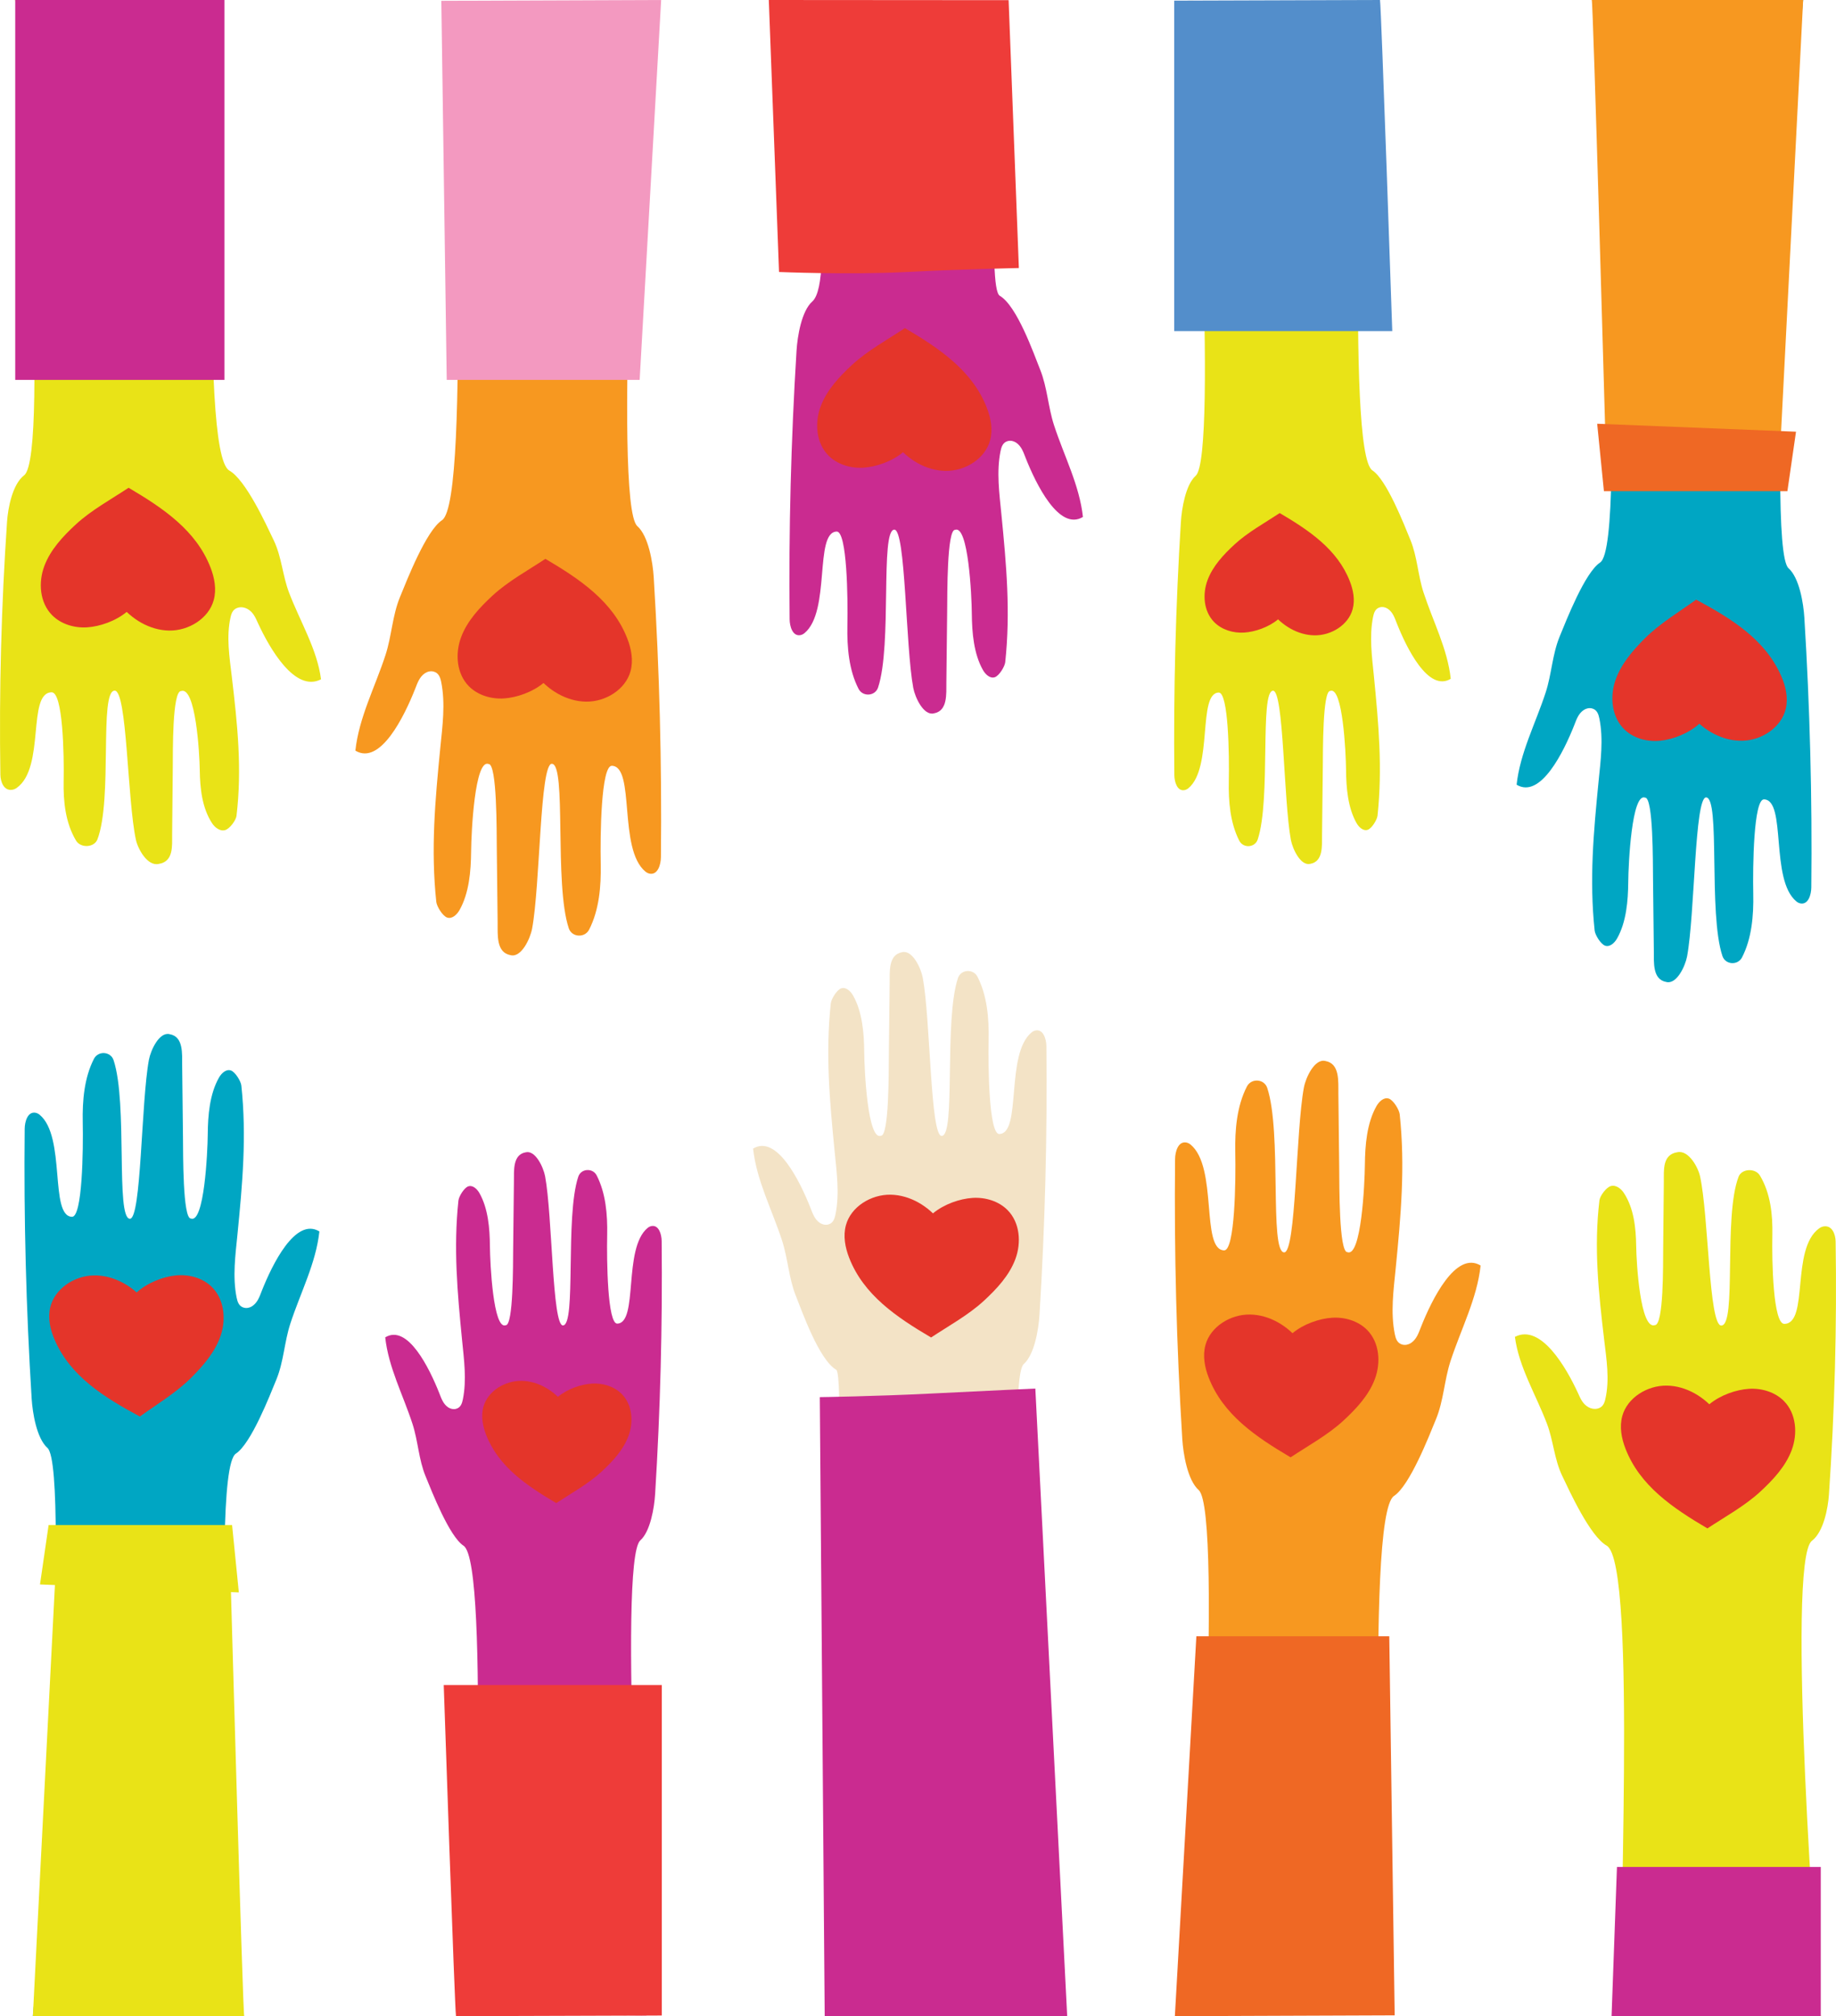 <svg xmlns="http://www.w3.org/2000/svg" width="983.88" height="1080" viewBox="0 0 983.88 1080"><g id="a"/><g id="b"><g id="c"><g id="d"><g><g><path d="M638.67 1079.56c1.9-15.95 17.01-269.54 3.69-281.37-6.02-5.35-8.31-19.53-8.8-27.45-3.09-49.88-4.38-99.87-3.86-149.85.04-4.04 1.67-9.56 5.89-8.91.9.14 1.72.56 2.42 1.13 14.73 12.15 5.35 56.29 17.97 56.68 5.81.18 6.3-37.19 5.98-52.58-.24-11.96.84-24.69 6.22-35.18 2.36-4.6 9.28-4.16 10.91.73 7.92 23.81 1.07 87.9 9.06 88.1 6.42.16 6.22-64.99 10.59-88.34 1-5.33 5.77-15.59 11.49-14.18 7.79 1.37 6.91 10.8 6.98 17.36.15 13.27.3 26.54.45 39.8.1 9-.18 45.35 4.4 45.25 7.4 2.82 9.27-36.49 9.36-46.89.09-10.4 1.05-22.26 6.22-31.37 1.37-2.41 3.96-4.9 6.63-3.99 2.41.82 5.54 5.92 5.81 8.39 3 28.13.63 54.39-2.15 82.54-1.16 11.71-2.8 23.6-.5 35.14.47 2.38 1.27 4.97 4.08 5.69 1.58.41 3.25.03 4.61-.86 3.03-2 4.09-5.39 5.34-8.54 5.73-14.46 18.63-41.03 31.98-32.95-1.91 17.72-10.52 33.98-16.14 51.21-3.35 10.28-3.65 21.04-7.76 31.05-3.78 9.22-14.06 35.61-22.51 41.16-16.07 10.56-3.93 252.76-7.36 277.35l-101 .84z" fill="#f79820"/><path d="M641.11 876.5H744.49L747.38 1079.56 629.59 1080 641.11 876.5z" fill="#ef6824"/><path d="M696.53 718.45c-6.36-8.14-16.16-14.14-26.65-14.3-10.49-.16-21.21 6.46-23.9 16.34-1.56 5.73-.43 11.87 1.72 17.41 7.7 19.87 25.25 31.75 43.91 42.74 9.37-6.19 20.04-12.04 28.26-19.62 6.95-6.42 13.62-13.55 16.9-22.32 3.28-8.77 2.5-19.54-4.14-26.28-4.75-4.82-11.92-6.98-18.75-6.55-6.84.43-15.3 3.34-21.25 8.28" fill="#e4352a"/></g><g><path d="M975.72 1080c-2.05-14.44-18.73-243.95-4.77-254.61 6.31-4.82 8.66-17.65 9.15-24.81 3.09-45.13 4.29-90.36 3.58-135.58-.06-3.66-1.79-8.65-6.21-8.08-.94.12-1.81.5-2.54 1.02-15.44 10.95-5.44 50.92-18.7 51.23-6.1.14-6.74-33.67-6.45-47.59.22-10.82-.96-22.34-6.65-31.85-2.49-4.17-9.77-3.79-11.46.63-8.25 21.52-.85 79.53-9.24 79.69-6.74.13-6.75-58.83-11.41-79.97-1.06-4.82-6.11-14.13-12.12-12.87-8.17 1.21-7.22 9.75-7.28 15.69-.11 12-.23 24.01-.35 36.01-.08 8.14.33 41.03-4.48 40.93-7.76 2.53-9.86-33.05-9.99-42.46-.13-9.41-1.18-20.15-6.63-28.4-1.45-2.19-4.18-4.44-6.98-3.63-2.53.74-5.8 5.34-6.07 7.58-3.06 25.44-.49 49.22 2.52 74.69 1.25 10.6 3.02 21.36.64 31.8-.49 2.15-1.32 4.49-4.27 5.14-1.66.37-3.42.02-4.84-.79-3.19-1.82-4.32-4.89-5.64-7.74-6.07-13.1-19.71-37.19-33.71-29.91 2.06 16.04 11.16 30.78 17.12 46.39 3.55 9.31 3.9 19.04 8.25 28.12 4 8.35 14.89 32.26 23.79 37.32 16.92 9.61 4.94 229.67 8.62 251.93l106.12.12z" fill="#e9e317"/><path d="M866.5 1000.07H975.72V1080H863.61L866.5 1000.07z" fill="#ca2b90"/><path d="M919.89 756.53c-6.36-8.14-16.16-14.14-26.65-14.3-10.49-.16-21.21 6.46-23.9 16.34-1.56 5.73-.43 11.87 1.72 17.41 7.7 19.87 25.25 31.75 43.91 42.74 9.37-6.19 20.04-12.04 28.26-19.62 6.95-6.42 13.62-13.55 16.9-22.32 3.28-8.77 2.5-19.54-4.14-26.28-4.75-4.82-11.92-6.98-18.75-6.55-6.84.43-15.3 3.34-21.25 8.28" fill="#e4352a"/></g><g><path d="M565.38 1079.78c-1.83-15.31-29.57-337.73-16.78-349.08 5.78-5.13 7.97-18.75 8.44-26.35 2.97-47.88 4.21-95.87 3.71-143.84-.04-3.88-1.61-9.17-5.65-8.55-.86.13-1.65.54-2.32 1.09-14.14 11.66-5.14 54.04-17.25 54.41-5.58.17-6.05-35.7-5.74-50.47.23-11.48-.8-23.7-5.97-33.77-2.26-4.41-8.91-3.99-10.47.7-7.61 22.86-1.03 84.37-8.7 84.57-6.16.16-5.98-62.39-10.17-84.8-.96-5.11-5.54-14.97-11.03-13.62-7.47 1.31-6.63 10.37-6.7 16.67-.14 12.74-.29 25.47-.43 38.21-.1 8.64.17 43.53-4.23 43.44-7.1 2.71-8.9-35.03-8.98-45.02-.08-9.98-1.01-21.37-5.97-30.11-1.31-2.32-3.8-4.7-6.37-3.83-2.31.79-5.32 5.69-5.57 8.06-2.88 27-.61 52.21 2.06 79.23 1.11 11.24 2.69 22.65.48 33.73-.46 2.28-1.22 4.77-3.92 5.47-1.52.39-3.12.03-4.42-.82-2.91-1.92-3.93-5.17-5.13-8.2-5.5-13.88-17.89-39.39-30.7-31.63 1.83 17.01 10.1 32.61 15.49 49.16 3.22 9.87 3.58 20.16 7.45 29.8 3.35 8.35 12.37 34.12 21.61 39.52 7.02 4.1-9.99 320.88-4.73 346.16l121.99-.13z" fill="#f3e3c6"/><path d="M439.32 748.4s29.19-.39 59.47-1.91c30.29-1.53 56.03-2.68 56.03-2.68l17.07 336.2-129.95-.09-2.62-331.52z" fill="#ca2b90"/><path d="M503.86 654.26c-6.36-8.14-16.16-14.14-26.65-14.3-10.49-.16-21.21 6.46-23.9 16.34-1.56 5.73-.43 11.87 1.72 17.41 7.7 19.87 25.25 31.75 43.91 42.74 9.37-6.19 20.04-12.04 28.26-19.62 6.95-6.42 13.62-13.55 16.9-22.32 3.28-8.77 2.5-19.54-4.14-26.28-4.75-4.82-11.92-6.98-18.75-6.55-6.84.43-15.3 3.34-21.25 8.28" fill="#e4352a"/></g><g><path d="M346.44 1079.65c-1.72-14.43-15.38-243.79-3.33-254.49 5.45-4.84 7.51-17.66 7.96-24.83 2.8-45.12 3.96-90.33 3.5-135.53-.04-3.65-1.51-8.64-5.33-8.06-.81.13-1.56.51-2.19 1.02-13.32 10.99-4.84 50.92-16.26 51.26-5.25.16-5.7-33.63-5.41-47.55.22-10.82-.76-22.33-5.62-31.82-2.13-4.16-8.4-3.76-9.87.66-7.17 21.54-.97 79.5-8.2 79.68-5.81.15-5.63-58.78-9.58-79.9-.9-4.82-5.22-14.11-10.39-12.83-7.04 1.24-6.25 9.77-6.32 15.7-.14 12-.27 24-.41 36-.09 8.14.16 41.02-3.98 40.93-6.69 2.55-8.39-33.01-8.47-42.42-.08-9.41-.95-20.13-5.62-28.37-1.24-2.18-3.58-4.43-6-3.6-2.18.74-5.01 5.36-5.25 7.59-2.71 25.44-.57 49.2 1.94 74.66 1.05 10.59 2.54 21.34.45 31.78-.43 2.15-1.15 4.49-3.69 5.15-1.43.37-2.94.03-4.17-.78-2.74-1.81-3.7-4.87-4.83-7.72-5.19-13.08-16.85-37.11-28.93-29.8 1.72 16.02 9.52 30.73 14.6 46.32 3.03 9.29 3.3 19.03 7.02 28.08 3.42 8.34 12.72 32.21 20.36 37.23 14.54 9.55 3.55 228.61 6.66 250.86l91.35.76z" fill="#ca2b90"/><path d="M237.79 902.63h116.86v177.02l-110.29.35c-.72-4.57-6.57-177.37-6.57-177.37z" fill="#ee3c39"/><path d="M302.31 751.91c-5.44-6.97-13.84-12.11-22.82-12.24-8.98-.13-18.16 5.53-20.46 13.99-1.34 4.9-.37 10.16 1.47 14.91 6.6 17.02 21.62 27.19 37.6 36.6 8.02-5.3 17.16-10.31 24.2-16.8 5.95-5.49 11.66-11.6 14.47-19.11 2.81-7.51 2.14-16.73-3.55-22.5-4.07-4.13-10.2-5.98-16.06-5.61-5.86.37-13.1 2.86-18.19 7.09" fill="#e4352a"/></g><g><g><path d="M17.6 1080c1.84-15.38 20.69-292.98 7.84-304.38-5.81-5.16-8.01-18.83-8.48-26.47-2.98-48.11-4.23-96.32-3.73-144.51.04-3.9 1.61-9.22 5.68-8.59.87.13 1.66.54 2.33 1.09 14.2 11.71 5.16 54.29 17.33 54.66 5.6.17 6.07-35.86 5.77-50.7-.24-11.54.81-23.81 6-33.92 2.27-4.43 8.95-4.01 10.52.71 7.64 22.97 1.03 84.77 8.74 84.96 6.19.16 6-62.68 10.21-85.2.96-5.14 5.56-15.04 11.08-13.68 7.51 1.32 6.66 10.42 6.73 16.74.14 12.8.29 25.59.43 38.39.1 8.68-.17 43.73 4.25 43.64 7.13 2.72 8.94-35.2 9.03-45.23.08-10.03 1.02-21.47 6-30.25 1.32-2.33 3.82-4.72 6.4-3.84 2.32.79 5.35 5.71 5.6 8.09 2.89 27.13.61 52.46-2.07 79.6-1.12 11.29-2.7 22.76-.48 33.89.46 2.29 1.22 4.79 3.94 5.49 1.52.4 3.14.03 4.44-.83 2.93-1.93 3.95-5.2 5.15-8.24 5.53-13.94 17.97-39.57 30.84-31.78-1.84 17.09-10.15 32.77-15.57 49.39-3.23 9.91-3.52 20.29-7.48 29.94-3.65 8.89-13.56 34.34-21.71 39.7-15.5 10.19 3.44 277.6.13 301.32H17.6z" fill="#00a6c3"/><path d="M130.88 1080c-.72.0-7.23-231.45-7.23-231.45l-93.99-3.99-12.05 235.44h113.27z" fill="#e9e317"/><path d="M26.05 816.91H124.37L127.99 853.01 21.43 848.75 26.05 816.91z" fill="#e9e317"/></g><path d="M77.31 696.46c-6.69-7.89-16.72-13.51-27.21-13.26-10.49.25-20.93 7.28-23.21 17.25-1.33 5.78.06 11.87 2.43 17.33 8.51 19.56 26.53 30.75 45.62 41.01 9.11-6.55 19.54-12.81 27.44-20.7 6.69-6.68 13.06-14.07 15.98-22.96 2.92-8.89 1.7-19.62-5.21-26.1-4.94-4.64-12.19-6.52-19.01-5.82-6.81.7-15.15 3.93-20.89 9.09" fill="#e4352a"/></g></g><g><path d="M345.21.44c-1.9 15.95-17.01 269.54-3.69 281.37 6.02 5.35 8.31 19.53 8.8 27.45 3.09 49.88 4.38 99.87 3.86 149.85-.04 4.04-1.67 9.56-5.89 8.91-.9-.14-1.72-.56-2.42-1.13-14.73-12.14-5.35-56.29-17.97-56.68-5.81-.18-6.3 37.19-5.98 52.58.24 11.96-.84 24.69-6.22 35.18-2.36 4.6-9.28 4.16-10.91-.73-7.92-23.81-1.07-87.9-9.06-88.1-6.42-.16-6.22 64.99-10.59 88.34-1 5.32-5.77 15.59-11.49 14.18-7.79-1.37-6.91-10.8-6.98-17.36-.15-13.27-.3-26.53-.45-39.8-.1-9 .18-45.35-4.4-45.25-7.4-2.82-9.27 36.49-9.36 46.89-.09 10.4-1.05 22.26-6.22 31.37-1.37 2.42-3.96 4.9-6.63 3.99-2.41-.82-5.54-5.92-5.81-8.39-3-28.13-.63-54.39 2.15-82.54 1.16-11.71 2.8-23.6.5-35.14-.47-2.38-1.27-4.96-4.08-5.69-1.58-.41-3.25-.03-4.61.86-3.03 2-4.09 5.39-5.34 8.54-5.73 14.46-18.63 41.04-31.98 32.95 1.91-17.72 10.52-33.98 16.14-51.21 3.35-10.28 3.65-21.04 7.76-31.05 3.78-9.22 14.06-35.61 22.51-41.16 16.07-10.56 3.93-252.76 7.36-277.35l101-.84z" fill="#f79820"/><path d="M342.78 203.5H239.39L236.5.44 354.3.0 342.78 203.5z" fill="#f399c0"/><path d="M287.35 361.55c6.36 8.14 16.16 14.14 26.65 14.3 10.49.16 21.21-6.46 23.9-16.34 1.56-5.73.43-11.87-1.72-17.41-7.7-19.87-25.25-31.75-43.91-42.74-9.37 6.19-20.04 12.04-28.26 19.62-6.95 6.42-13.62 13.55-16.9 22.32-3.28 8.77-2.5 19.54 4.14 26.28 4.75 4.82 11.92 6.98 18.75 6.55 6.84-.43 15.3-3.34 21.25-8.28" fill="#e4352a"/><path d="M8.16.0c2.05 14.44 18.73 243.95 4.77 254.61-6.31 4.82-8.66 17.65-9.15 24.81C.69 324.55-.51 369.78.2 415c.06 3.66 1.79 8.65 6.21 8.08.95-.12 1.81-.5 2.54-1.02 15.44-10.95 5.44-50.92 18.7-51.23 6.1-.14 6.74 33.67 6.45 47.59-.22 10.82.96 22.34 6.64 31.85 2.49 4.17 9.77 3.79 11.46-.63 8.25-21.52.84-79.53 9.24-79.69 6.74-.13 6.75 58.82 11.41 79.97 1.06 4.82 6.11 14.13 12.11 12.87 8.18-1.21 7.22-9.75 7.28-15.69.12-12 .23-24.01.35-36.01.08-8.14-.33-41.03 4.48-40.93 7.76-2.53 9.86 33.05 9.98 42.46.13 9.41 1.18 20.15 6.63 28.4 1.45 2.19 4.18 4.44 6.98 3.63 2.53-.74 5.8-5.34 6.07-7.58 3.06-25.44.49-49.22-2.52-74.7-1.25-10.6-3.02-21.36-.64-31.8.49-2.15 1.32-4.49 4.27-5.14 1.66-.37 3.42-.02 4.84.79 3.19 1.82 4.32 4.89 5.64 7.74 6.07 13.1 19.71 37.19 33.71 29.91-2.06-16.04-11.16-30.78-17.12-46.39-3.55-9.31-3.9-19.04-8.25-28.12-4-8.35-14.89-32.26-23.79-37.32C105.98 242.44 117.96 22.39 114.28.12L8.16.0z" fill="#e9e317"/><path d="M8.16.0h112.12v203.5H8.16z" fill="#ca2b90"/><path d="M63.99 323.47c6.36 8.14 16.16 14.14 26.65 14.3 10.49.16 21.21-6.46 23.9-16.34 1.56-5.73.43-11.87-1.72-17.41-7.7-19.87-25.25-31.75-43.91-42.74-9.37 6.19-20.04 12.04-28.26 19.62-6.95 6.41-13.62 13.55-16.9 22.32-3.28 8.77-2.5 19.54 4.14 26.28 4.75 4.82 11.92 6.98 18.75 6.55 6.84-.43 15.3-3.34 21.25-8.28" fill="#e4352a"/><path d="M431.28 35.96c1.83 15.31 16.79 114.19 4.01 125.54-5.78 5.13-7.97 18.75-8.44 26.35-2.97 47.89-4.21 95.87-3.71 143.84.04 3.88 1.61 9.17 5.65 8.55.86-.13 1.65-.54 2.32-1.09 14.14-11.66 5.14-54.04 17.25-54.41 5.58-.17 6.05 35.7 5.74 50.47-.23 11.48.8 23.7 5.97 33.77 2.26 4.41 8.91 3.99 10.47-.7 7.61-22.86 1.03-84.37 8.7-84.57 6.16-.16 5.97 62.38 10.17 84.8.96 5.11 5.54 14.97 11.03 13.62 7.47-1.31 6.63-10.37 6.7-16.67.14-12.74.29-25.47.43-38.21.1-8.64-.17-43.53 4.23-43.44 7.1-2.71 8.9 35.03 8.98 45.01.09 9.98 1.01 21.37 5.97 30.11 1.31 2.32 3.8 4.7 6.37 3.83 2.31-.79 5.32-5.69 5.57-8.06 2.88-27 .61-52.21-2.06-79.23-1.11-11.24-2.69-22.65-.48-33.73.46-2.28 1.22-4.77 3.92-5.47 1.52-.39 3.12-.03 4.42.82 2.91 1.92 3.93 5.17 5.13 8.2 5.5 13.88 17.88 39.39 30.7 31.63-1.83-17.01-10.1-32.62-15.49-49.16-3.21-9.87-3.58-20.16-7.45-29.8-3.35-8.35-12.37-34.12-21.61-39.51-7.02-4.1.78-97.97-4.47-123.25l-100.01.76z" fill="#ca2b90"/><path d="M545.99 143.57s-30.62.64-60.9 2.16c-30.28 1.53-67.62-.03-67.62-.03L411.99.0 540.5.09l5.49 143.48z" fill="#ee3c39"/><path d="M480.02 237.95c6.36 8.14 16.16 14.14 26.65 14.3 10.49.16 21.21-6.46 23.9-16.34 1.56-5.73.43-11.87-1.72-17.41-7.7-19.87-25.25-31.75-43.91-42.74-9.37 6.19-20.04 12.04-28.26 19.62-6.95 6.42-13.62 13.55-16.9 22.32-3.28 8.77-2.5 19.54 4.14 26.28 4.75 4.82 11.92 6.98 18.75 6.55 6.84-.43 15.3-3.34 21.25-8.28" fill="#e4352a"/><g><path d="M637.44.35c1.72 14.43 15.38 243.79 3.33 254.49-5.45 4.84-7.51 17.66-7.96 24.83-2.8 45.12-3.97 90.33-3.5 135.53.04 3.66 1.51 8.64 5.32 8.06.81-.12 1.56-.51 2.19-1.02 13.32-10.98 4.84-50.92 16.26-51.26 5.25-.16 5.7 33.63 5.41 47.55-.22 10.82.76 22.33 5.62 31.82 2.13 4.16 8.4 3.76 9.87-.66 7.17-21.54.97-79.5 8.2-79.69 5.81-.15 5.63 58.78 9.58 79.9.9 4.82 5.22 14.1 10.39 12.83 7.04-1.24 6.25-9.77 6.31-15.7.14-12 .27-24 .41-36 .09-8.14-.16-41.02 3.98-40.93 6.69-2.55 8.39 33.01 8.47 42.42.08 9.41.95 20.13 5.62 28.37 1.24 2.18 3.58 4.43 6 3.6 2.18-.74 5.01-5.36 5.25-7.59 2.71-25.44.57-49.2-1.94-74.66-1.05-10.59-2.54-21.34-.45-31.78.43-2.15 1.15-4.49 3.69-5.15 1.43-.37 2.94-.03 4.17.78 2.74 1.81 3.7 4.87 4.83 7.72 5.19 13.08 16.85 37.12 28.93 29.8-1.72-16.02-9.52-30.73-14.6-46.32-3.03-9.3-3.3-19.03-7.02-28.08-3.42-8.34-12.72-32.21-20.36-37.23-14.54-9.55-3.55-228.61-6.66-250.86l-91.35-.76z" fill="#e9e317"/><path d="M746.09 177.37H629.23V.35L739.52.0c.72 4.58 6.57 177.37 6.57 177.37z" fill="#538ecb"/><path d="M681.57 328.09c5.44 6.97 13.84 12.11 22.82 12.24 8.98.13 18.16-5.53 20.46-13.99 1.34-4.9.37-10.16-1.47-14.91-6.6-17.02-21.62-27.19-37.6-36.6-8.02 5.3-17.16 10.31-24.2 16.8-5.95 5.49-11.66 11.6-14.47 19.11s-2.14 16.73 3.55 22.5c4.07 4.13 10.2 5.98 16.06 5.61 5.85-.37 13.1-2.86 18.19-7.09" fill="#e4352a"/></g><g><g><path d="M966.28.0c-1.84 15.38-20.69 292.98-7.84 304.38 5.81 5.16 8.01 18.83 8.48 26.47 2.98 48.11 4.23 96.32 3.73 144.51-.04 3.9-1.61 9.22-5.68 8.59-.87-.13-1.66-.54-2.33-1.09-14.2-11.71-5.16-54.29-17.33-54.66-5.6-.17-6.07 35.86-5.77 50.7.24 11.54-.81 23.81-6 33.92-2.27 4.43-8.95 4.01-10.52-.71-7.64-22.97-1.03-84.77-8.74-84.96-6.19-.16-6 62.68-10.21 85.2-.96 5.14-5.56 15.04-11.08 13.68-7.51-1.32-6.66-10.42-6.73-16.74-.14-12.8-.29-25.59-.43-38.39-.1-8.68.17-43.73-4.25-43.64-7.13-2.72-8.94 35.2-9.03 45.22-.09 10.03-1.02 21.47-6 30.25-1.32 2.33-3.82 4.72-6.4 3.84-2.32-.79-5.35-5.71-5.6-8.1-2.89-27.13-.61-52.46 2.07-79.6 1.12-11.29 2.7-22.76.48-33.89-.46-2.29-1.23-4.79-3.94-5.49-1.52-.4-3.14-.03-4.44.83-2.93 1.93-3.95 5.2-5.15 8.24-5.53 13.94-17.97 39.57-30.84 31.78 1.84-17.09 10.15-32.77 15.57-49.39 3.23-9.91 3.52-20.29 7.48-29.94 3.65-8.89 13.56-34.34 21.71-39.7 15.5-10.19-3.44-277.6-.13-301.32h108.92z" fill="#00a6c3"/><path d="M853 0c.72.0 7.23 231.45 7.23 231.45l94 3.99L966.28.0H853.01z" fill="#f79820"/><path d="M957.84 263.09H859.51L855.9 226.99 962.45 231.25 957.84 263.09z" fill="#ef6824"/></g><path d="M906.57 383.54c6.69 7.89 16.72 13.51 27.21 13.26 10.49-.25 20.93-7.28 23.21-17.25 1.33-5.78-.06-11.87-2.43-17.33-8.51-19.56-26.53-30.75-45.62-41.01-9.11 6.55-19.53 12.81-27.44 20.7-6.69 6.68-13.06 14.07-15.98 22.96-2.92 8.89-1.7 19.62 5.21 26.1 4.94 4.64 12.19 6.52 19.01 5.82 6.82-.7 15.15-3.93 20.89-9.09" fill="#e4352a"/></g></g></g></g></g></svg>